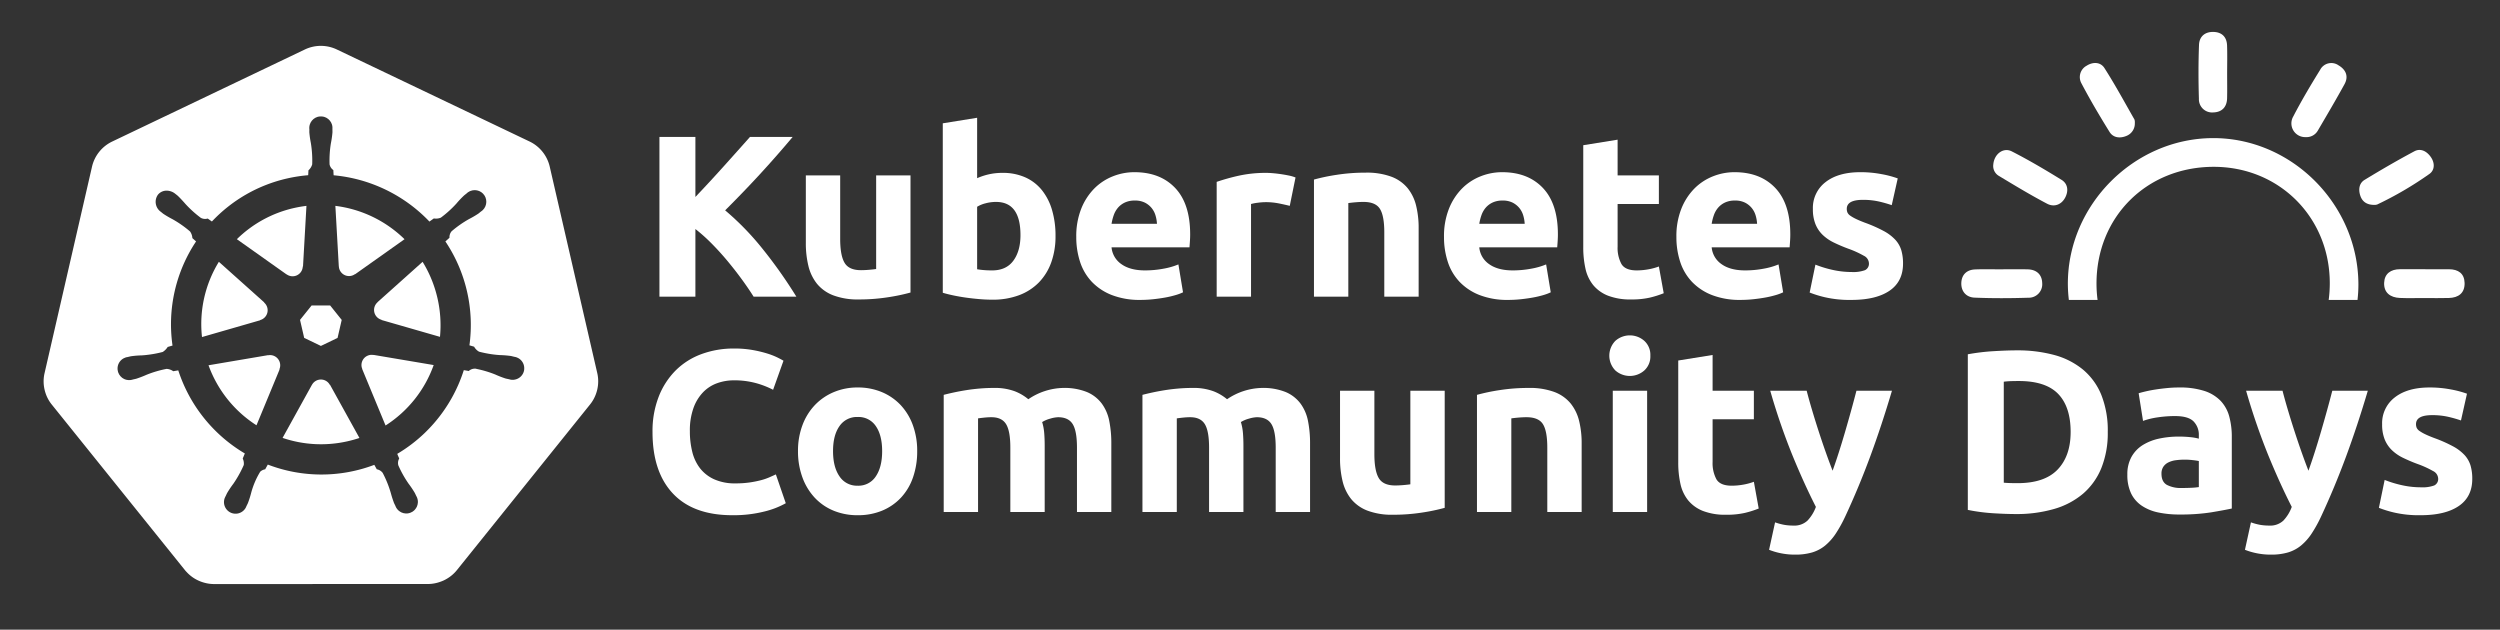 <svg id="Layer_1" data-name="Layer 1" xmlns="http://www.w3.org/2000/svg" viewBox="0 0 937 236"><rect x="0" y="0" width="937" height="236" fill="#333333" stroke="none"/><defs><style>.cls-1{fill:#fff;}</style></defs><title>kubernetes-community-days-white</title><path class="cls-1" d="M785.769,106.5c-.112-25.086,18.709-43.941,43.883-43.975,24.541-.029,43.45,18.84,43.552,43.45a48.059,48.059,0,0,1-.413,6.441h10.801a49.796,49.796,0,0,0,.337-5.848c-.092-29.927-24.97-54.911-54.565-54.804-29.537.107-54.351,25.043-54.332,54.59a51.33,51.33,0,0,0,.377,6.062h10.761A47.992,47.992,0,0,1,785.769,106.5Z"/><path class="cls-1" d="M864.199,51.386a4.844,4.844,0,0,0,4.461-2.335c3.4-5.803,6.83-11.597,10.06-17.493,1.61-2.943.535-5.443-2.247-7.078a4.702,4.702,0,0,0-6.878,1.683c-3.541,5.716-6.981,11.514-10.074,17.478a5.147,5.147,0,0,0,4.68,7.744Z"/><path class="cls-1" d="M790.648,49.431c1.406,2.267,3.96,2.49,6.309,1.518A4.965,4.965,0,0,0,800.134,46.108a3.439,3.439,0,0,0-.136-1.308c-3.697-6.465-7.243-13.032-11.256-19.297-1.464-2.287-4.281-2.413-6.713-.846a4.833,4.833,0,0,0-1.921,6.552C783.371,37.415,786.951,43.467,790.648,49.431Z"/><path class="cls-1" d="M749.065,65.858c6.013,3.619,12.02,7.263,18.223,10.517,2.588,1.352,5.327.384,6.757-2.34,1.274-2.427,1.051-5.137-1.391-6.64-6.095-3.755-12.273-7.419-18.646-10.663-3.157-1.61-6.621.987-6.927,4.981A4.274,4.274,0,0,0,749.065,65.858Z"/><path class="cls-1" d="M889.805,76.787a3.434,3.434,0,0,0,1.182-.146,131.394,131.394,0,0,0,19.623-11.495c2.038-1.508,1.965-4.223.394-6.387-1.498-2.087-3.755-3.313-6.115-2.048-6.319,3.371-12.521,6.976-18.636,10.702-2.102,1.284-2.359,3.643-1.615,5.92C885.422,75.707,887.217,76.782,889.805,76.787Z"/><path class="cls-1" d="M829.556,42.135c3.211-.083,5.083-2.009,5.161-5.322.073-3.069.015-6.139.015-9.209.005-3.507.092-7.014-.024-10.522-.097-3.079-1.795-4.957-4.903-5.108-3.284-.161-5.497,1.625-5.614,4.85-.253,6.713-.243,13.45-.039,20.163A4.941,4.941,0,0,0,829.556,42.135Z"/><path class="cls-1" d="M899.499,100.899c-3.4.015-5.794,1.639-5.925,5.112-.131,3.726,2.35,5.497,5.876,5.658,3.065.136,6.144.029,9.213.034,3.069.005,6.144.083,9.208-.019,3.575-.112,5.945-1.844,5.862-5.619-.083-3.57-2.384-5.132-5.818-5.147C911.782,100.899,905.643,100.874,899.499,100.899Z"/><path class="cls-1" d="M740.05,111.552c6.728.282,13.47.253,20.198.034a5.042,5.042,0,0,0,5.171-5.463c-.068-3.186-2.087-5.079-5.39-5.166-3.22-.088-6.441-.02-9.666-.02v.015c-3.361,0-6.737-.102-10.099.034-3.074.117-5.001,1.917-5.156,4.928C734.942,109.159,736.898,111.416,740.05,111.552Z"/><path class="cls-1" d="M282.457,111.198q-1.821-2.922-4.291-6.317-2.47-3.394-5.324-6.844-2.854-3.448-5.972-6.612a63.908,63.908,0,0,0-6.235-5.59v25.363h-13.48V51.314h13.48V73.821Q265.834,68.36,271.198,62.398q5.363-5.96,9.906-11.084h15.997q-6.112,7.282-12.299,13.999-6.185,6.719-13.02,13.523a102.671,102.671,0,0,1,13.862,14.221,177.539,177.539,0,0,1,12.839,18.141Z"/><path class="cls-1" d="M341.257,109.642a71.491,71.491,0,0,1-8.468,1.771,69.638,69.638,0,0,1-10.888.821,25.847,25.847,0,0,1-9.635-1.556,14.62,14.62,0,0,1-6.092-4.363,17.014,17.014,0,0,1-3.197-6.697,35.968,35.968,0,0,1-.951-8.555V65.745h12.875V89.508q0,6.221,1.642,8.987,1.641,2.766,6.135,2.765,1.381,0,2.938-.13,1.556-.129,2.765-.302v-35.084h12.875Z"/><path class="cls-1" d="M395.61,88.471a28.74,28.74,0,0,1-1.599,9.852,20.813,20.813,0,0,1-4.623,7.518,20.313,20.313,0,0,1-7.431,4.796,27.925,27.925,0,0,1-10.024,1.685q-2.333,0-4.882-.216-2.55-.217-5.012-.562-2.463-.346-4.709-.821-2.249-.473-3.975-.993V46.216l12.875-2.074V66.782a24.163,24.163,0,0,1,4.493-1.469,23.072,23.072,0,0,1,5.012-.519A20.51,20.51,0,0,1,384.29,66.48a16.764,16.764,0,0,1,6.222,4.796,21.548,21.548,0,0,1,3.802,7.475A34.089,34.089,0,0,1,395.61,88.471Zm-13.135-.346q0-12.442-9.16-12.443a15.191,15.191,0,0,0-3.932.519,11.184,11.184,0,0,0-3.154,1.297v23.417q.95.174,2.419.303,1.469.129,3.197.13,5.27,0,7.95-3.63Q382.474,94.089,382.475,88.126Z"/><path class="cls-1" d="M403.386,88.817a27.776,27.776,0,0,1,1.858-10.585,22.685,22.685,0,0,1,4.882-7.562,20.314,20.314,0,0,1,6.957-4.58,21.792,21.792,0,0,1,8.08-1.555q9.677,0,15.294,5.919,5.616,5.919,5.617,17.412,0,1.124-.086,2.463-.087,1.34-.173,2.376H416.607a8.553,8.553,0,0,0,3.716,6.309q3.283,2.332,8.814,2.333a37.249,37.249,0,0,0,6.956-.648,26.178,26.178,0,0,0,5.574-1.599l1.729,10.456a17.802,17.802,0,0,1-2.766,1.037,36.35,36.35,0,0,1-3.845.907q-2.118.388-4.537.647a45.396,45.396,0,0,1-4.839.26,28.656,28.656,0,0,1-10.672-1.814,20.781,20.781,0,0,1-7.518-4.969,19.713,19.713,0,0,1-4.407-7.475A29.603,29.603,0,0,1,403.386,88.817Zm30.244-4.926a13.361,13.361,0,0,0-.562-3.196,8.009,8.009,0,0,0-1.469-2.766,7.849,7.849,0,0,0-2.506-1.987,8.167,8.167,0,0,0-3.759-.778,8.638,8.638,0,0,0-3.715.735,7.676,7.676,0,0,0-2.592,1.943,8.704,8.704,0,0,0-1.599,2.809,18.414,18.414,0,0,0-.821,3.24Z"/><path class="cls-1" d="M483.403,77.152q-1.729-.432-4.062-.907a25.131,25.131,0,0,0-5.012-.476,23.331,23.331,0,0,0-2.895.216,17.069,17.069,0,0,0-2.549.476v34.737H456.011V68.165a77.786,77.786,0,0,1,8.166-2.29,47.068,47.068,0,0,1,10.499-1.08q1.037,0,2.506.13,1.468.129,2.938.346,1.468.217,2.938.519a13.872,13.872,0,0,1,2.506.734Z"/><path class="cls-1" d="M492.476,67.3a72.241,72.241,0,0,1,8.468-1.771,69.646,69.646,0,0,1,10.889-.82,26.556,26.556,0,0,1,9.635,1.512,14.491,14.491,0,0,1,6.092,4.277,16.689,16.689,0,0,1,3.197,6.567,34.943,34.943,0,0,1,.951,8.469v25.664h-12.876V87.088q0-6.221-1.642-8.813-1.642-2.593-6.136-2.593-1.383,0-2.938.13-1.556.13-2.766.303v35.083h-12.875Z"/><path class="cls-1" d="M541.212,88.817a27.787,27.787,0,0,1,1.857-10.585,22.688,22.688,0,0,1,4.883-7.561,20.307,20.307,0,0,1,6.956-4.58,21.791,21.791,0,0,1,8.079-1.555q9.677,0,15.295,5.919,5.616,5.919,5.617,17.412,0,1.124-.087,2.463-.086,1.34-.173,2.376h-29.207a8.556,8.556,0,0,0,3.716,6.309q3.283,2.332,8.814,2.333a37.254,37.254,0,0,0,6.956-.648,26.19,26.19,0,0,0,5.573-1.599l1.729,10.456a17.785,17.785,0,0,1-2.766,1.037,36.427,36.427,0,0,1-3.845.907q-2.12.388-4.537.647a45.395,45.395,0,0,1-4.839.26,28.658,28.658,0,0,1-10.672-1.814,20.776,20.776,0,0,1-7.518-4.969A19.702,19.702,0,0,1,542.638,98.15,29.617,29.617,0,0,1,541.212,88.817Zm30.244-4.926a13.409,13.409,0,0,0-.562-3.196,8.01,8.01,0,0,0-1.47-2.766,7.832,7.832,0,0,0-2.506-1.987,8.16,8.16,0,0,0-3.759-.778,8.642,8.642,0,0,0-3.716.735,7.689,7.689,0,0,0-2.592,1.943,8.704,8.704,0,0,0-1.599,2.809,18.373,18.373,0,0,0-.821,3.24Z"/><path class="cls-1" d="M593.405,54.425l12.875-2.074V65.745h15.468V76.461H606.28V92.447a12.717,12.717,0,0,0,1.426,6.48q1.425,2.42,5.746,2.42a24.547,24.547,0,0,0,4.277-.39,21.919,21.919,0,0,0,4.019-1.08l1.814,10.024a36.498,36.498,0,0,1-5.185,1.642,30.262,30.262,0,0,1-6.999.691,23.04,23.04,0,0,1-8.728-1.426A13.686,13.686,0,0,1,597.12,106.834a14.794,14.794,0,0,1-2.895-6.178,36.444,36.444,0,0,1-.82-8.036Z"/><path class="cls-1" d="M628.315,88.817a27.785,27.785,0,0,1,1.857-10.585,22.688,22.688,0,0,1,4.883-7.562,20.307,20.307,0,0,1,6.956-4.58,21.791,21.791,0,0,1,8.079-1.555q9.677,0,15.295,5.919,5.616,5.919,5.617,17.412,0,1.124-.087,2.463-.086,1.34-.173,2.376H641.536a8.556,8.556,0,0,0,3.716,6.309q3.283,2.332,8.814,2.333a37.254,37.254,0,0,0,6.956-.648,26.19,26.19,0,0,0,5.573-1.599l1.729,10.456a17.784,17.784,0,0,1-2.766,1.037,36.424,36.424,0,0,1-3.845.907q-2.12.388-4.537.647a45.396,45.396,0,0,1-4.839.26,28.658,28.658,0,0,1-10.672-1.814,20.775,20.775,0,0,1-7.518-4.969,19.702,19.702,0,0,1-4.407-7.475A29.616,29.616,0,0,1,628.315,88.817Zm30.244-4.926a13.41,13.41,0,0,0-.562-3.196,8.01,8.01,0,0,0-1.47-2.766,7.833,7.833,0,0,0-2.506-1.987,8.161,8.161,0,0,0-3.759-.778,8.642,8.642,0,0,0-3.716.735,7.689,7.689,0,0,0-2.592,1.943A8.704,8.704,0,0,0,642.357,80.651a18.374,18.374,0,0,0-.821,3.24Z"/><path class="cls-1" d="M693.987,101.952a12.84,12.84,0,0,0,5.013-.691,2.67,2.67,0,0,0,1.469-2.679A3.282,3.282,0,0,0,698.567,95.86a36.194,36.194,0,0,0-5.789-2.636,58.625,58.625,0,0,1-5.487-2.333,16.116,16.116,0,0,1-4.191-2.895,11.7,11.7,0,0,1-2.679-4.019,14.854,14.854,0,0,1-.95-5.617,12.147,12.147,0,0,1,4.752-10.109q4.752-3.715,13.049-3.716a41.894,41.894,0,0,1,7.95.734,37.189,37.189,0,0,1,6.049,1.599L709.023,76.892a47.636,47.636,0,0,0-4.883-1.383,26.596,26.596,0,0,0-5.919-.604q-6.05,0-6.049,3.37a3.478,3.478,0,0,0,.26,1.383,2.95,2.95,0,0,0,1.036,1.166,14.558,14.558,0,0,0,2.117,1.216q1.339.653,3.414,1.437a52.826,52.826,0,0,1,6.999,3.093,16.729,16.729,0,0,1,4.363,3.292,10.175,10.175,0,0,1,2.247,3.924,17.42,17.42,0,0,1,.648,4.999q-0,6.727-5.056,10.176-5.055,3.447-14.301,3.448a41.095,41.095,0,0,1-10.067-1.037,40.668,40.668,0,0,1-5.573-1.729l2.16-10.456a42.15,42.15,0,0,0,6.74,2.031A32.733,32.733,0,0,0,693.987,101.952Z"/><path class="cls-1" d="M274.462,193.099q-14.604,0-22.251-8.123-7.648-8.121-7.647-23.072a35.477,35.477,0,0,1,2.333-13.264,28.559,28.559,0,0,1,6.395-9.851,26.715,26.715,0,0,1,9.678-6.093,34.897,34.897,0,0,1,12.184-2.073,39.093,39.093,0,0,1,6.913.562,45.162,45.162,0,0,1,5.444,1.296,26.917,26.917,0,0,1,3.889,1.513q1.556.776,2.247,1.209l-3.888,10.889a32.653,32.653,0,0,0-6.438-2.507,30.758,30.758,0,0,0-8.338-1.036,18.441,18.441,0,0,0-6.092,1.036,13.785,13.785,0,0,0-5.271,3.327,16.555,16.555,0,0,0-3.672,5.919,24.825,24.825,0,0,0-1.383,8.814,31.443,31.443,0,0,0,.907,7.733,16.398,16.398,0,0,0,2.938,6.179,14.076,14.076,0,0,0,5.314,4.104,18.9,18.9,0,0,0,7.95,1.513,36.235,36.235,0,0,0,5.271-.346,38.755,38.755,0,0,0,4.147-.821,21.493,21.493,0,0,0,3.197-1.08q1.381-.604,2.506-1.123l3.716,10.802a31.539,31.539,0,0,1-8.036,3.11A46.881,46.881,0,0,1,274.462,193.099Z"/><path class="cls-1" d="M343.764,169.077a29.562,29.562,0,0,1-1.555,9.808,21.313,21.313,0,0,1-4.494,7.604,20.212,20.212,0,0,1-7.042,4.882,23.52,23.52,0,0,1-9.203,1.729,23.279,23.279,0,0,1-9.116-1.729,20.185,20.185,0,0,1-7.042-4.882,22.321,22.321,0,0,1-4.58-7.604,28.135,28.135,0,0,1-1.642-9.808,27.139,27.139,0,0,1,1.685-9.765,22.129,22.129,0,0,1,4.666-7.518,20.965,20.965,0,0,1,7.086-4.84,22.82,22.82,0,0,1,8.943-1.728,23.057,23.057,0,0,1,9.03,1.728,20.529,20.529,0,0,1,7.042,4.84,21.971,21.971,0,0,1,4.58,7.518A27.812,27.812,0,0,1,343.764,169.077Zm-13.135,0q0-5.963-2.376-9.376a7.773,7.773,0,0,0-6.784-3.413,7.878,7.878,0,0,0-6.826,3.413q-2.421,3.415-2.42,9.376,0,5.962,2.42,9.462a7.818,7.818,0,0,0,6.826,3.5,7.715,7.715,0,0,0,6.784-3.5Q330.629,175.039,330.629,169.077Z"/><path class="cls-1" d="M378.674,167.78q0-6.221-1.599-8.813-1.6-2.593-5.487-2.593-1.211,0-2.506.13-1.296.13-2.506.303v35.083H353.701V147.992q1.641-.431,3.845-.907,2.204-.473,4.667-.864,2.462-.388,5.055-.604,2.592-.215,5.098-.216a21.439,21.439,0,0,1,7.993,1.253,18.1,18.1,0,0,1,5.055,2.98A24.075,24.075,0,0,1,398.376,145.4a22.727,22.727,0,0,1,8.944,1.512,13.492,13.492,0,0,1,5.574,4.277,16.202,16.202,0,0,1,2.852,6.567,42.426,42.426,0,0,1,.777,8.469v25.664h-12.875V167.78q0-6.221-1.599-8.813-1.6-2.593-5.487-2.593a11.595,11.595,0,0,0-2.895.519,11.275,11.275,0,0,0-3.067,1.297,19.742,19.742,0,0,1,.778,4.19q.172,2.203.173,4.71v24.8H378.674Z"/><path class="cls-1" d="M453.161,167.78q0-6.221-1.599-8.813-1.6-2.593-5.487-2.593-1.211,0-2.506.13-1.296.13-2.506.303v35.083H428.188V147.992q1.641-.431,3.845-.907,2.204-.473,4.667-.864,2.462-.388,5.055-.604,2.592-.215,5.098-.216a21.439,21.439,0,0,1,7.993,1.253,18.1,18.1,0,0,1,5.055,2.98A24.075,24.075,0,0,1,472.863,145.4a22.727,22.727,0,0,1,8.944,1.512,13.492,13.492,0,0,1,5.574,4.277,16.203,16.203,0,0,1,2.852,6.567,42.459,42.459,0,0,1,.777,8.469v25.664H478.134V167.78q0-6.221-1.599-8.813-1.6-2.593-5.487-2.593a11.595,11.595,0,0,0-2.895.519,11.275,11.275,0,0,0-3.067,1.297,19.742,19.742,0,0,1,.778,4.19q.172,2.203.173,4.71v24.8H453.161Z"/><path class="cls-1" d="M541.474,190.334a71.487,71.487,0,0,1-8.468,1.771,69.644,69.644,0,0,1-10.889.821,25.842,25.842,0,0,1-9.635-1.556,14.623,14.623,0,0,1-6.092-4.363,17.007,17.007,0,0,1-3.197-6.697,35.967,35.967,0,0,1-.951-8.555V146.436h12.876v23.764q0,6.221,1.642,8.987,1.641,2.766,6.136,2.765,1.381,0,2.938-.13,1.556-.129,2.766-.302v-35.084h12.875Z"/><path class="cls-1" d="M553.571,147.992a72.218,72.218,0,0,1,8.469-1.771A69.628,69.628,0,0,1,572.928,145.4a26.556,26.556,0,0,1,9.635,1.512,14.491,14.491,0,0,1,6.092,4.277,16.69,16.69,0,0,1,3.197,6.567,34.942,34.942,0,0,1,.951,8.469v25.664h-12.876V167.78q0-6.221-1.642-8.813-1.642-2.593-6.136-2.593-1.383,0-2.938.13-1.556.13-2.766.303v35.083h-12.875Z"/><path class="cls-1" d="M618.552,133.302a7.065,7.065,0,0,1-2.29,5.573,8.197,8.197,0,0,1-10.801,0,7.928,7.928,0,0,1,0-11.147,8.197,8.197,0,0,1,10.801,0A7.071,7.071,0,0,1,618.552,133.302Zm-1.21,58.587h-12.875V146.436h12.875Z"/><path class="cls-1" d="M629.007,135.117l12.875-2.074v13.394h15.468v10.716H641.882v15.986a12.716,12.716,0,0,0,1.426,6.48q1.425,2.42,5.746,2.42a24.546,24.546,0,0,0,4.277-.39,21.92,21.92,0,0,0,4.019-1.08l1.814,10.024a36.498,36.498,0,0,1-5.185,1.642,30.262,30.262,0,0,1-6.999.691,23.041,23.041,0,0,1-8.728-1.426,13.686,13.686,0,0,1-5.531-3.976,14.794,14.794,0,0,1-2.895-6.178,36.444,36.444,0,0,1-.82-8.036Z"/><path class="cls-1" d="M709.108,146.436q-3.898,13.137-8.143,24.628-4.245,11.493-9.271,22.294a50.539,50.539,0,0,1-3.635,6.61,20.373,20.373,0,0,1-3.981,4.494,14.052,14.052,0,0,1-4.889,2.592,22.145,22.145,0,0,1-6.359.821,26.011,26.011,0,0,1-5.583-.562,25.032,25.032,0,0,1-4.197-1.253l2.247-10.283a22.115,22.115,0,0,0,3.544.95,19.995,19.995,0,0,0,3.287.26,7.196,7.196,0,0,0,5.315-1.858,14.948,14.948,0,0,0,3.156-5.142q-4.411-8.64-8.819-19.399a241.142,241.142,0,0,1-8.298-24.152H677.137q.866,3.371,2.04,7.303,1.17,3.933,2.474,7.949,1.299,4.018,2.646,7.82,1.346,3.804,2.562,6.913,1.126-3.111,2.343-6.913,1.216-3.801,2.386-7.82,1.17-4.018,2.256-7.949,1.084-3.932,1.953-7.303Z"/><path class="cls-1" d="M789.989,161.904a35.02,35.02,0,0,1-2.42,13.567,25.129,25.129,0,0,1-6.869,9.592,29.302,29.302,0,0,1-10.845,5.703,50.317,50.317,0,0,1-14.345,1.9q-3.63,0-8.469-.302a69.376,69.376,0,0,1-9.505-1.253V132.784a79.872,79.872,0,0,1,9.722-1.167q5.054-.302,8.684-.303a52.487,52.487,0,0,1,13.956,1.729,28.582,28.582,0,0,1,10.758,5.444,24.213,24.213,0,0,1,6.913,9.505A36.028,36.028,0,0,1,789.989,161.904Zm-38.972,19.011q.949.088,2.203.13,1.251.044,2.981.043,10.11,0,14.992-5.098,4.881-5.098,4.883-14.086-0-9.417-4.667-14.258-4.666-4.838-14.776-4.839-1.383,0-2.852.043a27.303,27.303,0,0,0-2.765.217Z"/><path class="cls-1" d="M816.69,145.227a29.815,29.815,0,0,1,9.505,1.296,14.771,14.771,0,0,1,6.092,3.716,13.676,13.676,0,0,1,3.241,5.876,29.029,29.029,0,0,1,.95,7.69v26.788q-2.767.605-7.69,1.426a73.961,73.961,0,0,1-11.925.82,37.79,37.79,0,0,1-7.993-.777,17.35,17.35,0,0,1-6.179-2.549,11.658,11.658,0,0,1-3.975-4.623,15.944,15.944,0,0,1-1.383-7,13.265,13.265,0,0,1,1.599-6.74,12.302,12.302,0,0,1,4.277-4.406,19.347,19.347,0,0,1,6.136-2.377,34.494,34.494,0,0,1,7.172-.734,41.094,41.094,0,0,1,4.45.216,19.889,19.889,0,0,1,3.154.562v-1.21a7.128,7.128,0,0,0-1.988-5.271q-1.988-1.986-6.912-1.987a44.066,44.066,0,0,0-6.481.476,27.9,27.9,0,0,0-5.53,1.339l-1.642-10.369q1.122-.344,2.809-.734,1.684-.39,3.672-.691,1.988-.302,4.191-.519Q814.443,145.228,816.69,145.227Zm1.037,37.675q1.9,0,3.629-.086a25.058,25.058,0,0,0,2.766-.259v-9.765q-.778-.173-2.334-.346a25.962,25.962,0,0,0-2.852-.173,25.597,25.597,0,0,0-3.413.216,8.951,8.951,0,0,0-2.809.821,4.809,4.809,0,0,0-1.9,1.642,4.567,4.567,0,0,0-.691,2.592q-0,3.026,2.03,4.191a11.225,11.225,0,0,0,5.574,1.166Z"/><path class="cls-1" d="M887.462,146.436q-3.898,13.137-8.143,24.628-4.245,11.493-9.271,22.294a50.54,50.54,0,0,1-3.635,6.61,20.373,20.373,0,0,1-3.981,4.494,14.052,14.052,0,0,1-4.889,2.592,22.145,22.145,0,0,1-6.359.821,26.012,26.012,0,0,1-5.583-.562,25.035,25.035,0,0,1-4.197-1.253l2.247-10.283a22.115,22.115,0,0,0,3.544.95,19.995,19.995,0,0,0,3.287.26,7.196,7.196,0,0,0,5.315-1.858,14.948,14.948,0,0,0,3.156-5.142q-4.411-8.64-8.819-19.399a241.143,241.143,0,0,1-8.298-24.152h13.653q.866,3.371,2.04,7.303,1.17,3.933,2.474,7.949,1.299,4.018,2.646,7.82,1.346,3.804,2.562,6.913,1.126-3.111,2.343-6.913,1.216-3.801,2.386-7.82,1.17-4.018,2.256-7.949,1.084-3.932,1.953-7.303Z"/><path class="cls-1" d="M907.337,182.643a12.84,12.84,0,0,0,5.013-.691,2.67,2.67,0,0,0,1.469-2.679,3.282,3.282,0,0,0-1.901-2.722,36.193,36.193,0,0,0-5.789-2.636,58.621,58.621,0,0,1-5.487-2.333,16.115,16.115,0,0,1-4.191-2.895,11.699,11.699,0,0,1-2.679-4.019,14.854,14.854,0,0,1-.95-5.617,12.147,12.147,0,0,1,4.752-10.109q4.752-3.715,13.049-3.716a41.894,41.894,0,0,1,7.95.734,37.188,37.188,0,0,1,6.049,1.599L922.373,157.584a47.634,47.634,0,0,0-4.883-1.383,26.596,26.596,0,0,0-5.919-.604q-6.05,0-6.049,3.37a3.478,3.478,0,0,0,.26,1.383,2.95,2.95,0,0,0,1.036,1.166,14.561,14.561,0,0,0,2.117,1.216q1.339.653,3.414,1.437a52.826,52.826,0,0,1,6.999,3.093,16.729,16.729,0,0,1,4.363,3.292,10.175,10.175,0,0,1,2.247,3.924,17.42,17.42,0,0,1,.648,4.999q0,6.727-5.056,10.176-5.055,3.447-14.301,3.448a41.095,41.095,0,0,1-10.067-1.037,40.673,40.673,0,0,1-5.573-1.729l2.16-10.456a42.15,42.15,0,0,0,6.74,2.031A32.733,32.733,0,0,0,907.337,182.643Z"/><path class="cls-1" d="M139.977,133.063a3.68,3.68,0,0,0-.876-.067,3.777,3.777,0,0,0-1.461.379,3.818,3.818,0,0,0-1.848,4.946l-.027.038,8.741,21.119a44.62,44.62,0,0,0,18.035-22.655l-22.526-3.807ZM104.927,136.056a3.813,3.813,0,0,0-3.657-2.966,3.748,3.748,0,0,0-.751.067l-.038-.046-22.33,3.791a44.789,44.789,0,0,0,17.979,22.495l8.653-20.91-.068-.082a3.775,3.775,0,0,0,.212-2.348Zm18.702,8.2a3.811,3.811,0,0,0-6.721.008h-.018l-10.981,19.857a44.729,44.729,0,0,0,24.411,1.256q2.252-.513,4.399-1.229l-11.007-19.893ZM158.392,98.13,141.496,113.252l.009.048a3.818,3.818,0,0,0,1.497,6.555l.021.091,21.884,6.304A45.386,45.386,0,0,0,158.392,98.132Zm-31.389,1.694a3.818,3.818,0,0,0,6.061,2.911l.067.029,18.487-13.109A44.947,44.947,0,0,0,125.697,77.16l1.284,22.658Zm-19.578,2.995a3.813,3.813,0,0,0,6.052-2.921l.094-.045L114.855,77.16a45.795,45.795,0,0,0-4.614.794,44.555,44.555,0,0,0-21.461,11.695L107.388,102.84ZM97.504,119.966a3.813,3.813,0,0,0,1.499-6.556l.018-.089-16.989-15.196a44.541,44.541,0,0,0-6.322,28.2l21.777-6.283Zm16.501,6.675,6.267,3.014,6.249-3.006,1.552-6.747-4.325-5.408h-6.96l-4.337,5.4Z"/><path class="cls-1" d="M223.875,139.929,206.017,62.363a13.943,13.943,0,0,0-7.476-9.3L126.256,18.55a13.929,13.929,0,0,0-11.998,0L41.986,53.081a13.938,13.938,0,0,0-7.478,9.299L16.68,139.947a13.647,13.647,0,0,0-.004,5.955,13.841,13.841,0,0,0,.503,1.761,13.428,13.428,0,0,0,1.377,2.794c.245.374.503.738.784,1.091l50.025,62.197c.218.271.459.518.698.769A13.759,13.759,0,0,0,72.701,216.7a14.273,14.273,0,0,0,3.954,1.719,13.631,13.631,0,0,0,3.516.485h.778l79.444-.018a13.316,13.316,0,0,0,1.445-.085,13.805,13.805,0,0,0,2.039-.387,14.216,14.216,0,0,0,1.416-.453c.362-.138.723-.277,1.071-.444a14.277,14.277,0,0,0,1.516-.843,13.637,13.637,0,0,0,3.318-2.937l1.525-1.896,48.483-60.313A13.515,13.515,0,0,0,223.366,147.648a14.016,14.016,0,0,0,.513-1.767A13.615,13.615,0,0,0,223.875,139.929Zm-27.414-1.339a4.329,4.329,0,0,1-3.663,3.709c-.102.016-.201.044-.305.052-.11.008-.223-.005-.335-.005a4.25,4.25,0,0,1-.54-.016c-.009-.001-.018 0-.028-.001a4.343,4.343,0,0,1-.628-.143c-.055-.016-.111-.018-.165-.036l-.062-.009c-.029-.007-.055-.021-.085-.029-.359-.079-.805-.157-1.117-.239a36.012,36.012,0,0,1-3.883-1.499,40.455,40.455,0,0,0-6.613-2.018c-.311-.067-.619-.142-.931-.201-.075-.002-.149.012-.224.015a3.41,3.41,0,0,0-2.195.884l-.002-0-0.0 0q-.922-.175-1.849-.324a56.285,56.285,0,0,1-11.377,20.118q-1.6,1.82-3.352,3.504l-.002.002a56.28,56.28,0,0,1-10.205,7.746h0c.144.422.329.828.51,1.236.075.168.13.345.211.51h0v0l-.008.018a3.396,3.396,0,0,0-.324,2.534,40.354,40.354,0,0,0,3.836,6.868,35.948,35.948,0,0,1,2.32,3.448c.118.224.263.531.396.813.059.125.117.247.167.352l.008.017a4.349,4.349,0,0,1,.354.748l.003.012a4.295,4.295,0,0,1,.191.769c.004.025.015.05.018.075a4.335,4.335,0,0,1,.036.845,4.282,4.282,0,0,1-.072.473c-.02.119-.026.239-.055.356-.032.124-.086.24-.128.361a4.359,4.359,0,0,1-.154.428c-.035.075-.087.141-.127.214a4.621,4.621,0,0,1-.864,1.134c-.029.027-.066.046-.096.072a4.296,4.296,0,0,1-.602.448l-.011.008a4.266,4.266,0,0,1-.414.194c-.118.055-.227.123-.352.168l-.011.003a4.304,4.304,0,0,1-.788.196c-.019.003-.038.011-.056.014a4.337,4.337,0,0,1-.846.036,4.282,4.282,0,0,1-.46-.07c-.123-.02-.248-.026-.368-.057-.124-.031-.239-.086-.36-.128a4.348,4.348,0,0,1-.429-.155c-.076-.036-.143-.088-.218-.129a4.39,4.39,0,0,1-1.131-.862c-.022-.024-.038-.055-.06-.08a4.299,4.299,0,0,1-.46-.618l-.008-.01a4.335,4.335,0,0,1-.354-.749l-.008-.017c-.157-.32-.364-.732-.506-1.047-.008-.019-.021-.044-.029-.062-.064-.168-.116-.339-.177-.508q-.541-1.485-.952-3.013c-.04-.149-.089-.295-.127-.444-.006-.02-.013-.039-.019-.059a40.289,40.289,0,0,0-2.951-7.215,3.61,3.61,0,0,0-2.206-1.341l-.001-.001-.002-.001c-.102-.179-.421-.759-.689-1.244-.086-.155-.167-.3-.234-.418a55.984,55.984,0,0,1-39.922-.102l-.533.964-.447.81a3.515,3.515,0,0,0-1.865.908,30.258,30.258,0,0,0-3.35,7.772,35.762,35.762,0,0,1-1.248,3.965c-.138.318-.37.763-.535,1.1v.009l-.007.008c-.015.042-.04.076-.056.117a4.34,4.34,0,0,1-.309.651l-.001.001a4.343,4.343,0,0,1-7.817-3.689l0-.002c.015-.041.04-.078.056-.118a4.327,4.327,0,0,1,.314-.666c.165-.341.383-.841.556-1.167a36.076,36.076,0,0,1,2.32-3.456q.572-.831,1.104-1.687a42.27,42.27,0,0,0,2.811-5.349A4.287,4.287,0,0,0,91.03,171.979c-.019-.044-.032-.09-.053-.133l.049-.118.738-1.768A56.411,56.411,0,0,1,66.817,138.812l-.191.032-1.695.29a4.798,4.798,0,0,0-2.487-.878,40.512,40.512,0,0,0-7.54,2.219c-.696.313-1.403.599-2.117.868-.584.22-1.171.43-1.766.62-.314.085-.763.171-1.119.252a.421.421,0,0,0-.061.019l-.021.008-.016.001-.049.008a4.343,4.343,0,0,1-.79.18c-.016.002-.032-0-.048.001-.115.014-.229.006-.343.01a4.411,4.411,0,0,1-.522.009c-.073-.006-.142-.027-.215-.037a4.325,4.325,0,0,1-.62-.112c-.017-.005-.033-.014-.05-.019a4.332,4.332,0,0,1-.724-.283c-.05-.025-.094-.062-.143-.089a4.366,4.366,0,0,1-.555-.35c-.112-.086-.208-.193-.311-.29-.099-.093-.205-.176-.295-.278-.094-.107-.169-.231-.253-.348-.081-.113-.171-.218-.242-.339-.065-.112-.109-.239-.165-.358a4.237,4.237,0,0,1-.191-.43c-.004-.013-.012-.024-.017-.037a4.28,4.28,0,0,1-.117-.531c-.017-.087-.049-.167-.06-.256-.001-.007 0-.013-.001-.02a4.291,4.291,0,0,1-.024-.78c.002-.028-.003-.057-.001-.085a4.327,4.327,0,0,1,.141-.82l.003-.017a4.34,4.34,0,0,1,1.959-2.57c.011-.007.02-.016.032-.023a4.4,4.4,0,0,1,.536-.247c.087-.036.167-.083.256-.114.016-.005.029-.015.044-.02a4.344,4.344,0,0,1,.792-.18l.062-.015 0-0.0 0-0.0.038-.01c.126-.03.27-.065.411-.099.121-.03.228-.053.346-.081.139-.032.282-.066.398-.089a36.139,36.139,0,0,1,4.151-.334c1.039-.068,2.073-.188,3.102-.335a40.36,40.36,0,0,0,4.651-.941,5.981,5.981,0,0,0,1.859-1.873l.069-.02,1.742-.509a55.98,55.98,0,0,1,8.827-39.024l-1.385-1.238a4.807,4.807,0,0,0-.87-2.495,40.351,40.351,0,0,0-6.433-4.522c-.036-.019-.071-.04-.107-.059a36.149,36.149,0,0,1-3.479-2.039c-.111-.083-.242-.188-.373-.295-.05-.041-.095-.076-.146-.118-.129-.106-.259-.213-.377-.309l-.065-.045a4.586,4.586,0,0,1-1.064-6.38,4.168,4.168,0,0,1,3.447-1.526,5.156,5.156,0,0,1,3.016,1.138c.295.235.698.542.961.768.691.654,1.345,1.344,1.981,2.05.291.322.586.64.865.973a40.374,40.374,0,0,0,5.832,5.271,3.417,3.417,0,0,0,2.569.249l0.0 0.0.001-0c.139.102.282.199.422.3.378.271.756.543,1.139.807a55.647,55.647,0,0,1,28.266-16.147,56.42,56.42,0,0,1,7.821-1.202l.002-.036.1-1.795a4.716,4.716,0,0,0,1.404-2.237,40.459,40.459,0,0,0-.482-7.846c-.017-.085-.028-.171-.044-.256a36.361,36.361,0,0,1-.546-3.858c-.011-.315.006-.749.01-1.108-.001-.041-.01-.08-.01-.121v-0a4.332,4.332,0,0,1,.174-1.729c.032-.104.085-.197.124-.298a4.367,4.367,0,0,1,.203-.478,4.283,4.283,0,0,1,.25-.375c.073-.107.136-.22.218-.32.088-.107.193-.196.29-.294.1-.101.193-.209.302-.3.096-.079.205-.139.308-.21a4.286,4.286,0,0,1,.387-.259,4.363,4.363,0,0,1,.454-.193c.108-.043.209-.1.321-.135a4.779,4.779,0,0,1,2.584-.001c.1.031.189.082.286.119a4.36,4.36,0,0,1,.49.208,4.284,4.284,0,0,1,.372.248c.108.074.223.137.323.22.106.088.195.192.292.289.101.101.21.194.301.304.079.095.138.204.209.306a4.281,4.281,0,0,1,.26.389,4.375,4.375,0,0,1,.194.456c.043.108.099.208.134.32a4.337,4.337,0,0,1,.175,1.511c-.004.073.007.145 0.0.217,0,.379.023.883.009,1.23q-.088,1.032-.236,2.056-.148,1.033-.355,2.057a40.525,40.525,0,0,0-.49,7.848A3.418,3.418,0,0,0,124.77,63.621c.058.046.107.1.168.142.015.313.067,1.356.105,1.931A56.693,56.693,0,0,1,160.951,83.045l1.646-1.176a4.807,4.807,0,0,0,2.624-.285q1.583-1.174,3.045-2.497.73-.66,1.427-1.356.697-.695,1.361-1.424a35.877,35.877,0,0,1,2.857-3.024c.265-.228.666-.533.959-.765a4.359,4.359,0,0,1,.71-.565l.006-.005c.042-.026.087-.04.129-.065a4.333,4.333,0,0,1,.637-.321c.098-.038.2-.056.3-.087a4.345,4.345,0,0,1,.511-.139c.124-.022.248-.022.372-.033a4.363,4.363,0,0,1,.463-.032c.12.002.236.025.355.037a4.349,4.349,0,0,1,.478.059c.109.023.212.065.319.097a4.29,4.29,0,0,1,.479.155c.116.049.222.119.333.178a4.239,4.239,0,0,1,.404.224,4.36,4.36,0,0,1,.406.336c.081.071.17.126.246.204l.011.014c.084.086.151.19.229.284a4.411,4.411,0,0,1,.325.411l.006.008c.033.052.05.108.081.16a4.335,4.335,0,0,1,.304.603c.044.114.066.231.1.347a4.362,4.362,0,0,1,.126.462,4.274,4.274,0,0,1,.038.429c.01.135.031.269.028.404-.002.142-.027.282-.044.423-.016.137-.022.274-.05.409-.029.136-.079.266-.121.398-.042.134-.074.27-.13.4a4.362,4.362,0,0,1-.23.43c-.058.103-.104.21-.171.308a4.333,4.333,0,0,1-.437.527c-.039.042-.067.09-.108.131l-.007.006a4.359,4.359,0,0,1-.709.566c-.292.234-.673.562-.952.769a35.978,35.978,0,0,1-3.595,2.097,40.486,40.486,0,0,0-6.434,4.52,3.422,3.422,0,0,0-.812,2.45c-.239.22-1.086.97-1.532,1.376a56.209,56.209,0,0,1,9.01,38.934l1.747.508 0.0 0h0c.009.016.021.03.03.047a4.861,4.861,0,0,0,1.835,1.83c.828.22,1.663.405,2.502.572a40.45,40.45,0,0,0,5.257.702,36.542,36.542,0,0,1,4.147.334c.28.051.656.149.984.231.097.024.191.047.275.066.02.003.039.011.059.014a4.342,4.342,0,0,1,.723.165c.009.003.016.008.025.011a4.272,4.272,0,0,1,.655.291c.043.023.091.037.133.061a4.321,4.321,0,0,1,.653.464c.011.009.025.016.036.026a4.329,4.329,0,0,1,1.461,3.671c-.003.035.001.069-.003.104C196.46,138.547,196.463,138.568,196.46,138.59Z"/><polygon class="cls-1" points="223.874 139.926 223.875 139.929 223.875 139.932 223.874 139.926"/></svg>